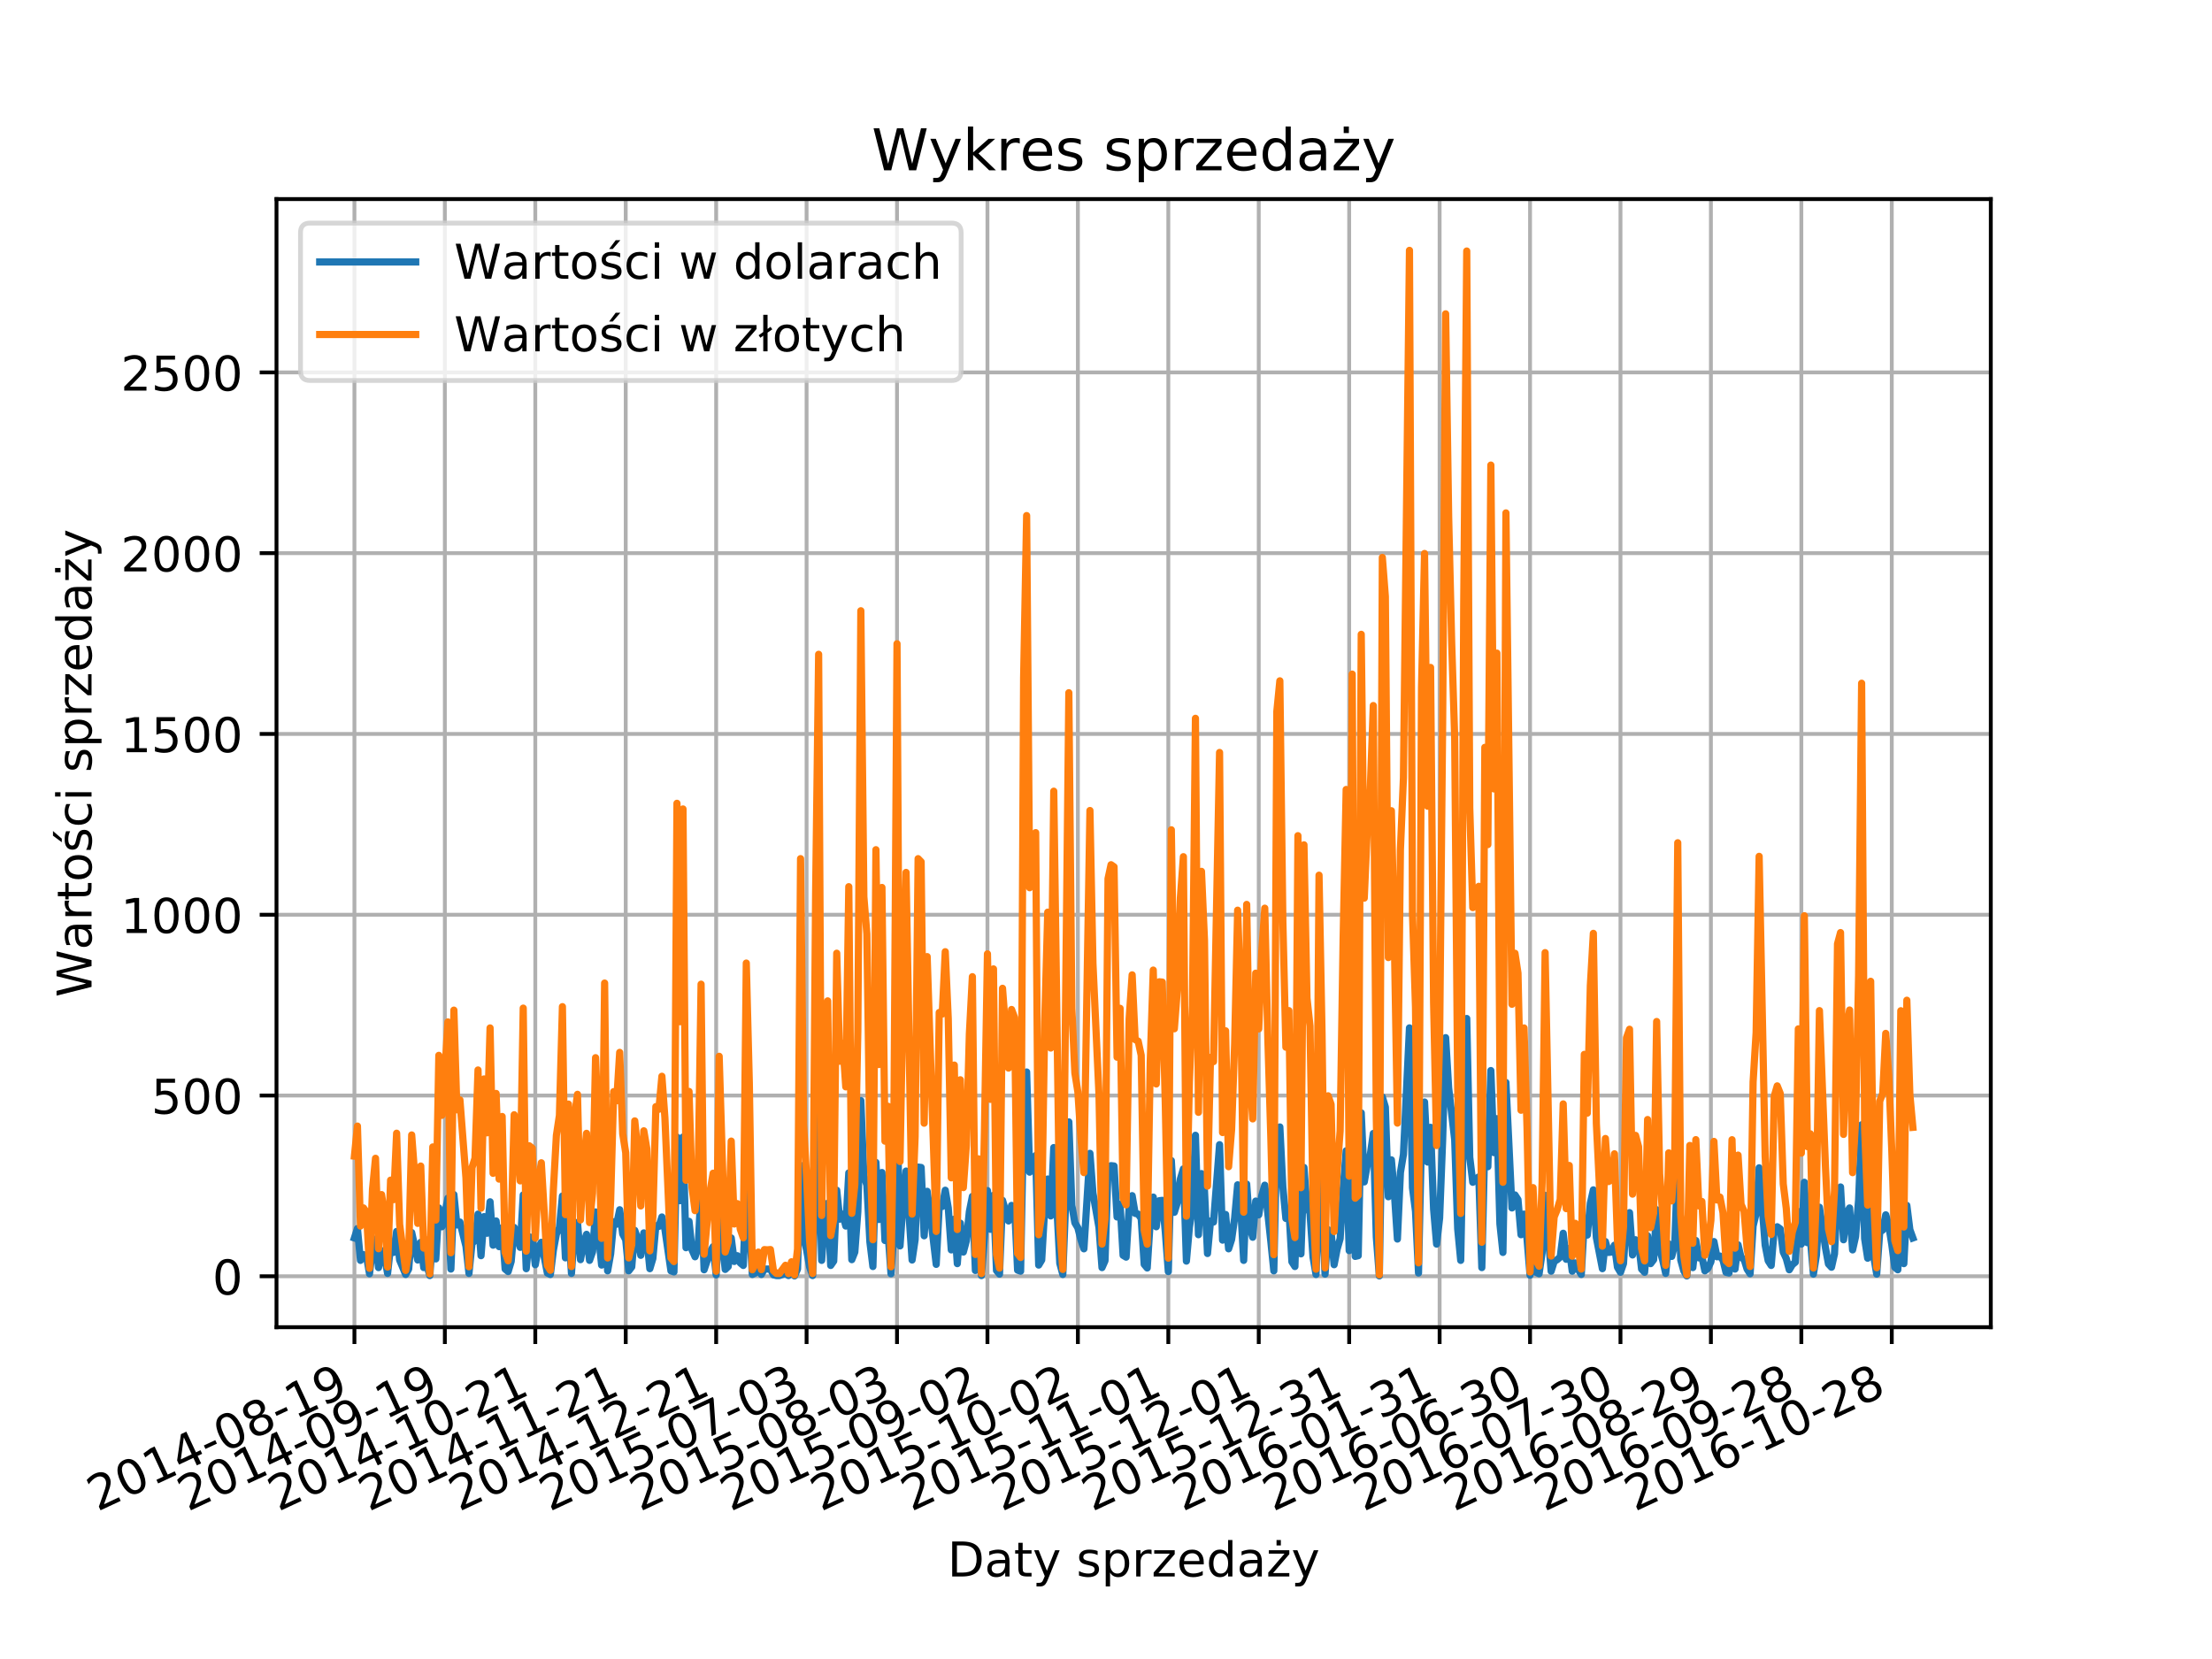 <?xml version="1.0" encoding="utf-8" standalone="no"?>
<!DOCTYPE svg PUBLIC "-//W3C//DTD SVG 1.1//EN"
  "http://www.w3.org/Graphics/SVG/1.1/DTD/svg11.dtd">
<!-- Created with matplotlib (https://matplotlib.org/) -->
<svg height="345.6pt" version="1.1" viewBox="0 0 460.8 345.6" width="460.8pt" xmlns="http://www.w3.org/2000/svg" xmlns:xlink="http://www.w3.org/1999/xlink">
 <defs>
  <style type="text/css">
*{stroke-linecap:butt;stroke-linejoin:round;}
  </style>
 </defs>
 <g id="figure_1">
  <g id="patch_1">
   <path d="M 0 345.6 
L 460.8 345.6 
L 460.8 0 
L 0 0 
z
" style="fill:#ffffff;"/>
  </g>
  <g id="axes_1">
   <g id="patch_2">
    <path d="M 57.6 276.48 
L 414.72 276.48 
L 414.72 41.472 
L 57.6 41.472 
z
" style="fill:#ffffff;"/>
   </g>
   <g id="matplotlib.axis_1">
    <g id="xtick_1">
     <g id="line2d_1">
      <path clip-path="url(#p57e22e2509)" d="M 73.833 276.48 
L 73.833 41.472 
" style="fill:none;stroke:#b0b0b0;stroke-linecap:square;stroke-width:0.8;"/>
     </g>
     <g id="line2d_2">
      <defs>
       <path d="M 0 0 
L 0 3.5 
" id="m306d75cb21" style="stroke:#000000;stroke-width:0.8;"/>
      </defs>
      <g>
       <use style="stroke:#000000;stroke-width:0.8;" x="73.833" xlink:href="#m306d75cb21" y="276.48"/>
      </g>
     </g>
     <g id="text_1">
      <!-- 2014-08-19 -->
      <defs>
       <path d="M 19.188 8.297 
L 53.609 8.297 
L 53.609 0 
L 7.328 0 
L 7.328 8.297 
Q 12.938 14.109 22.625 23.891 
Q 32.328 33.688 34.812 36.531 
Q 39.547 41.844 41.422 45.531 
Q 43.312 49.219 43.312 52.781 
Q 43.312 58.594 39.234 62.25 
Q 35.156 65.922 28.609 65.922 
Q 23.969 65.922 18.812 64.312 
Q 13.672 62.703 7.812 59.422 
L 7.812 69.391 
Q 13.766 71.781 18.938 73 
Q 24.125 74.219 28.422 74.219 
Q 39.75 74.219 46.484 68.547 
Q 53.219 62.891 53.219 53.422 
Q 53.219 48.922 51.531 44.891 
Q 49.859 40.875 45.406 35.406 
Q 44.188 33.984 37.641 27.219 
Q 31.109 20.453 19.188 8.297 
z
" id="DejaVuSans-50"/>
       <path d="M 31.781 66.406 
Q 24.172 66.406 20.328 58.906 
Q 16.5 51.422 16.5 36.375 
Q 16.5 21.391 20.328 13.891 
Q 24.172 6.391 31.781 6.391 
Q 39.453 6.391 43.281 13.891 
Q 47.125 21.391 47.125 36.375 
Q 47.125 51.422 43.281 58.906 
Q 39.453 66.406 31.781 66.406 
z
M 31.781 74.219 
Q 44.047 74.219 50.516 64.516 
Q 56.984 54.828 56.984 36.375 
Q 56.984 17.969 50.516 8.266 
Q 44.047 -1.422 31.781 -1.422 
Q 19.531 -1.422 13.062 8.266 
Q 6.594 17.969 6.594 36.375 
Q 6.594 54.828 13.062 64.516 
Q 19.531 74.219 31.781 74.219 
z
" id="DejaVuSans-48"/>
       <path d="M 12.406 8.297 
L 28.516 8.297 
L 28.516 63.922 
L 10.984 60.406 
L 10.984 69.391 
L 28.422 72.906 
L 38.281 72.906 
L 38.281 8.297 
L 54.391 8.297 
L 54.391 0 
L 12.406 0 
z
" id="DejaVuSans-49"/>
       <path d="M 37.797 64.312 
L 12.891 25.391 
L 37.797 25.391 
z
M 35.203 72.906 
L 47.609 72.906 
L 47.609 25.391 
L 58.016 25.391 
L 58.016 17.188 
L 47.609 17.188 
L 47.609 0 
L 37.797 0 
L 37.797 17.188 
L 4.891 17.188 
L 4.891 26.703 
z
" id="DejaVuSans-52"/>
       <path d="M 4.891 31.391 
L 31.203 31.391 
L 31.203 23.391 
L 4.891 23.391 
z
" id="DejaVuSans-45"/>
       <path d="M 31.781 34.625 
Q 24.75 34.625 20.719 30.859 
Q 16.703 27.094 16.703 20.516 
Q 16.703 13.922 20.719 10.156 
Q 24.75 6.391 31.781 6.391 
Q 38.812 6.391 42.859 10.172 
Q 46.922 13.969 46.922 20.516 
Q 46.922 27.094 42.891 30.859 
Q 38.875 34.625 31.781 34.625 
z
M 21.922 38.812 
Q 15.578 40.375 12.031 44.719 
Q 8.5 49.078 8.5 55.328 
Q 8.5 64.062 14.719 69.141 
Q 20.953 74.219 31.781 74.219 
Q 42.672 74.219 48.875 69.141 
Q 55.078 64.062 55.078 55.328 
Q 55.078 49.078 51.531 44.719 
Q 48 40.375 41.703 38.812 
Q 48.828 37.156 52.797 32.312 
Q 56.781 27.484 56.781 20.516 
Q 56.781 9.906 50.312 4.234 
Q 43.844 -1.422 31.781 -1.422 
Q 19.734 -1.422 13.25 4.234 
Q 6.781 9.906 6.781 20.516 
Q 6.781 27.484 10.781 32.312 
Q 14.797 37.156 21.922 38.812 
z
M 18.312 54.391 
Q 18.312 48.734 21.844 45.562 
Q 25.391 42.391 31.781 42.391 
Q 38.141 42.391 41.719 45.562 
Q 45.312 48.734 45.312 54.391 
Q 45.312 60.062 41.719 63.234 
Q 38.141 66.406 31.781 66.406 
Q 25.391 66.406 21.844 63.234 
Q 18.312 60.062 18.312 54.391 
z
" id="DejaVuSans-56"/>
       <path d="M 10.984 1.516 
L 10.984 10.5 
Q 14.703 8.734 18.5 7.812 
Q 22.312 6.891 25.984 6.891 
Q 35.75 6.891 40.891 13.453 
Q 46.047 20.016 46.781 33.406 
Q 43.953 29.203 39.594 26.953 
Q 35.25 24.703 29.984 24.703 
Q 19.047 24.703 12.672 31.312 
Q 6.297 37.938 6.297 49.422 
Q 6.297 60.641 12.938 67.422 
Q 19.578 74.219 30.609 74.219 
Q 43.266 74.219 49.922 64.516 
Q 56.594 54.828 56.594 36.375 
Q 56.594 19.141 48.406 8.859 
Q 40.234 -1.422 26.422 -1.422 
Q 22.703 -1.422 18.891 -0.688 
Q 15.094 0.047 10.984 1.516 
z
M 30.609 32.422 
Q 37.25 32.422 41.125 36.953 
Q 45.016 41.5 45.016 49.422 
Q 45.016 57.281 41.125 61.844 
Q 37.25 66.406 30.609 66.406 
Q 23.969 66.406 20.094 61.844 
Q 16.219 57.281 16.219 49.422 
Q 16.219 41.5 20.094 36.953 
Q 23.969 32.422 30.609 32.422 
z
" id="DejaVuSans-57"/>
      </defs>
      <g transform="translate(20.283 314.927)rotate(-25)scale(0.1 -0.1)">
       <use xlink:href="#DejaVuSans-50"/>
       <use x="63.623" xlink:href="#DejaVuSans-48"/>
       <use x="127.246" xlink:href="#DejaVuSans-49"/>
       <use x="190.869" xlink:href="#DejaVuSans-52"/>
       <use x="254.492" xlink:href="#DejaVuSans-45"/>
       <use x="290.576" xlink:href="#DejaVuSans-48"/>
       <use x="354.199" xlink:href="#DejaVuSans-56"/>
       <use x="417.822" xlink:href="#DejaVuSans-45"/>
       <use x="453.906" xlink:href="#DejaVuSans-49"/>
       <use x="517.529" xlink:href="#DejaVuSans-57"/>
      </g>
     </g>
    </g>
    <g id="xtick_2">
     <g id="line2d_3">
      <path clip-path="url(#p57e22e2509)" d="M 92.671 276.48 
L 92.671 41.472 
" style="fill:none;stroke:#b0b0b0;stroke-linecap:square;stroke-width:0.8;"/>
     </g>
     <g id="line2d_4">
      <g>
       <use style="stroke:#000000;stroke-width:0.8;" x="92.671" xlink:href="#m306d75cb21" y="276.48"/>
      </g>
     </g>
     <g id="text_2">
      <!-- 2014-09-19 -->
      <g transform="translate(39.122 314.927)rotate(-25)scale(0.1 -0.1)">
       <use xlink:href="#DejaVuSans-50"/>
       <use x="63.623" xlink:href="#DejaVuSans-48"/>
       <use x="127.246" xlink:href="#DejaVuSans-49"/>
       <use x="190.869" xlink:href="#DejaVuSans-52"/>
       <use x="254.492" xlink:href="#DejaVuSans-45"/>
       <use x="290.576" xlink:href="#DejaVuSans-48"/>
       <use x="354.199" xlink:href="#DejaVuSans-57"/>
       <use x="417.822" xlink:href="#DejaVuSans-45"/>
       <use x="453.906" xlink:href="#DejaVuSans-49"/>
       <use x="517.529" xlink:href="#DejaVuSans-57"/>
      </g>
     </g>
    </g>
    <g id="xtick_3">
     <g id="line2d_5">
      <path clip-path="url(#p57e22e2509)" d="M 111.51 276.48 
L 111.51 41.472 
" style="fill:none;stroke:#b0b0b0;stroke-linecap:square;stroke-width:0.8;"/>
     </g>
     <g id="line2d_6">
      <g>
       <use style="stroke:#000000;stroke-width:0.8;" x="111.51" xlink:href="#m306d75cb21" y="276.48"/>
      </g>
     </g>
     <g id="text_3">
      <!-- 2014-10-21 -->
      <g transform="translate(57.961 314.927)rotate(-25)scale(0.1 -0.1)">
       <use xlink:href="#DejaVuSans-50"/>
       <use x="63.623" xlink:href="#DejaVuSans-48"/>
       <use x="127.246" xlink:href="#DejaVuSans-49"/>
       <use x="190.869" xlink:href="#DejaVuSans-52"/>
       <use x="254.492" xlink:href="#DejaVuSans-45"/>
       <use x="290.576" xlink:href="#DejaVuSans-49"/>
       <use x="354.199" xlink:href="#DejaVuSans-48"/>
       <use x="417.822" xlink:href="#DejaVuSans-45"/>
       <use x="453.906" xlink:href="#DejaVuSans-50"/>
       <use x="517.529" xlink:href="#DejaVuSans-49"/>
      </g>
     </g>
    </g>
    <g id="xtick_4">
     <g id="line2d_7">
      <path clip-path="url(#p57e22e2509)" d="M 130.349 276.48 
L 130.349 41.472 
" style="fill:none;stroke:#b0b0b0;stroke-linecap:square;stroke-width:0.8;"/>
     </g>
     <g id="line2d_8">
      <g>
       <use style="stroke:#000000;stroke-width:0.8;" x="130.349" xlink:href="#m306d75cb21" y="276.48"/>
      </g>
     </g>
     <g id="text_4">
      <!-- 2014-11-21 -->
      <g transform="translate(76.799 314.927)rotate(-25)scale(0.1 -0.1)">
       <use xlink:href="#DejaVuSans-50"/>
       <use x="63.623" xlink:href="#DejaVuSans-48"/>
       <use x="127.246" xlink:href="#DejaVuSans-49"/>
       <use x="190.869" xlink:href="#DejaVuSans-52"/>
       <use x="254.492" xlink:href="#DejaVuSans-45"/>
       <use x="290.576" xlink:href="#DejaVuSans-49"/>
       <use x="354.199" xlink:href="#DejaVuSans-49"/>
       <use x="417.822" xlink:href="#DejaVuSans-45"/>
       <use x="453.906" xlink:href="#DejaVuSans-50"/>
       <use x="517.529" xlink:href="#DejaVuSans-49"/>
      </g>
     </g>
    </g>
    <g id="xtick_5">
     <g id="line2d_9">
      <path clip-path="url(#p57e22e2509)" d="M 149.188 276.48 
L 149.188 41.472 
" style="fill:none;stroke:#b0b0b0;stroke-linecap:square;stroke-width:0.8;"/>
     </g>
     <g id="line2d_10">
      <g>
       <use style="stroke:#000000;stroke-width:0.8;" x="149.188" xlink:href="#m306d75cb21" y="276.48"/>
      </g>
     </g>
     <g id="text_5">
      <!-- 2014-12-21 -->
      <g transform="translate(95.638 314.927)rotate(-25)scale(0.1 -0.1)">
       <use xlink:href="#DejaVuSans-50"/>
       <use x="63.623" xlink:href="#DejaVuSans-48"/>
       <use x="127.246" xlink:href="#DejaVuSans-49"/>
       <use x="190.869" xlink:href="#DejaVuSans-52"/>
       <use x="254.492" xlink:href="#DejaVuSans-45"/>
       <use x="290.576" xlink:href="#DejaVuSans-49"/>
       <use x="354.199" xlink:href="#DejaVuSans-50"/>
       <use x="417.822" xlink:href="#DejaVuSans-45"/>
       <use x="453.906" xlink:href="#DejaVuSans-50"/>
       <use x="517.529" xlink:href="#DejaVuSans-49"/>
      </g>
     </g>
    </g>
    <g id="xtick_6">
     <g id="line2d_11">
      <path clip-path="url(#p57e22e2509)" d="M 168.027 276.48 
L 168.027 41.472 
" style="fill:none;stroke:#b0b0b0;stroke-linecap:square;stroke-width:0.8;"/>
     </g>
     <g id="line2d_12">
      <g>
       <use style="stroke:#000000;stroke-width:0.8;" x="168.027" xlink:href="#m306d75cb21" y="276.48"/>
      </g>
     </g>
     <g id="text_6">
      <!-- 2015-07-03 -->
      <defs>
       <path d="M 10.797 72.906 
L 49.516 72.906 
L 49.516 64.594 
L 19.828 64.594 
L 19.828 46.734 
Q 21.969 47.469 24.109 47.828 
Q 26.266 48.188 28.422 48.188 
Q 40.625 48.188 47.75 41.5 
Q 54.891 34.812 54.891 23.391 
Q 54.891 11.625 47.562 5.094 
Q 40.234 -1.422 26.906 -1.422 
Q 22.312 -1.422 17.547 -0.641 
Q 12.797 0.141 7.719 1.703 
L 7.719 11.625 
Q 12.109 9.234 16.797 8.062 
Q 21.484 6.891 26.703 6.891 
Q 35.156 6.891 40.078 11.328 
Q 45.016 15.766 45.016 23.391 
Q 45.016 31 40.078 35.438 
Q 35.156 39.891 26.703 39.891 
Q 22.75 39.891 18.812 39.016 
Q 14.891 38.141 10.797 36.281 
z
" id="DejaVuSans-53"/>
       <path d="M 8.203 72.906 
L 55.078 72.906 
L 55.078 68.703 
L 28.609 0 
L 18.312 0 
L 43.219 64.594 
L 8.203 64.594 
z
" id="DejaVuSans-55"/>
       <path d="M 40.578 39.312 
Q 47.656 37.797 51.625 33 
Q 55.609 28.219 55.609 21.188 
Q 55.609 10.406 48.188 4.484 
Q 40.766 -1.422 27.094 -1.422 
Q 22.516 -1.422 17.656 -0.516 
Q 12.797 0.391 7.625 2.203 
L 7.625 11.719 
Q 11.719 9.328 16.594 8.109 
Q 21.484 6.891 26.812 6.891 
Q 36.078 6.891 40.938 10.547 
Q 45.797 14.203 45.797 21.188 
Q 45.797 27.641 41.281 31.266 
Q 36.766 34.906 28.719 34.906 
L 20.219 34.906 
L 20.219 43.016 
L 29.109 43.016 
Q 36.375 43.016 40.234 45.922 
Q 44.094 48.828 44.094 54.297 
Q 44.094 59.906 40.109 62.906 
Q 36.141 65.922 28.719 65.922 
Q 24.656 65.922 20.016 65.031 
Q 15.375 64.156 9.812 62.312 
L 9.812 71.094 
Q 15.438 72.656 20.344 73.438 
Q 25.25 74.219 29.594 74.219 
Q 40.828 74.219 47.359 69.109 
Q 53.906 64.016 53.906 55.328 
Q 53.906 49.266 50.438 45.094 
Q 46.969 40.922 40.578 39.312 
z
" id="DejaVuSans-51"/>
      </defs>
      <g transform="translate(114.477 314.927)rotate(-25)scale(0.1 -0.1)">
       <use xlink:href="#DejaVuSans-50"/>
       <use x="63.623" xlink:href="#DejaVuSans-48"/>
       <use x="127.246" xlink:href="#DejaVuSans-49"/>
       <use x="190.869" xlink:href="#DejaVuSans-53"/>
       <use x="254.492" xlink:href="#DejaVuSans-45"/>
       <use x="290.576" xlink:href="#DejaVuSans-48"/>
       <use x="354.199" xlink:href="#DejaVuSans-55"/>
       <use x="417.822" xlink:href="#DejaVuSans-45"/>
       <use x="453.906" xlink:href="#DejaVuSans-48"/>
       <use x="517.529" xlink:href="#DejaVuSans-51"/>
      </g>
     </g>
    </g>
    <g id="xtick_7">
     <g id="line2d_13">
      <path clip-path="url(#p57e22e2509)" d="M 186.865 276.48 
L 186.865 41.472 
" style="fill:none;stroke:#b0b0b0;stroke-linecap:square;stroke-width:0.8;"/>
     </g>
     <g id="line2d_14">
      <g>
       <use style="stroke:#000000;stroke-width:0.8;" x="186.865" xlink:href="#m306d75cb21" y="276.48"/>
      </g>
     </g>
     <g id="text_7">
      <!-- 2015-08-03 -->
      <g transform="translate(133.316 314.927)rotate(-25)scale(0.1 -0.1)">
       <use xlink:href="#DejaVuSans-50"/>
       <use x="63.623" xlink:href="#DejaVuSans-48"/>
       <use x="127.246" xlink:href="#DejaVuSans-49"/>
       <use x="190.869" xlink:href="#DejaVuSans-53"/>
       <use x="254.492" xlink:href="#DejaVuSans-45"/>
       <use x="290.576" xlink:href="#DejaVuSans-48"/>
       <use x="354.199" xlink:href="#DejaVuSans-56"/>
       <use x="417.822" xlink:href="#DejaVuSans-45"/>
       <use x="453.906" xlink:href="#DejaVuSans-48"/>
       <use x="517.529" xlink:href="#DejaVuSans-51"/>
      </g>
     </g>
    </g>
    <g id="xtick_8">
     <g id="line2d_15">
      <path clip-path="url(#p57e22e2509)" d="M 205.704 276.48 
L 205.704 41.472 
" style="fill:none;stroke:#b0b0b0;stroke-linecap:square;stroke-width:0.8;"/>
     </g>
     <g id="line2d_16">
      <g>
       <use style="stroke:#000000;stroke-width:0.8;" x="205.704" xlink:href="#m306d75cb21" y="276.48"/>
      </g>
     </g>
     <g id="text_8">
      <!-- 2015-09-02 -->
      <g transform="translate(152.154 314.927)rotate(-25)scale(0.1 -0.1)">
       <use xlink:href="#DejaVuSans-50"/>
       <use x="63.623" xlink:href="#DejaVuSans-48"/>
       <use x="127.246" xlink:href="#DejaVuSans-49"/>
       <use x="190.869" xlink:href="#DejaVuSans-53"/>
       <use x="254.492" xlink:href="#DejaVuSans-45"/>
       <use x="290.576" xlink:href="#DejaVuSans-48"/>
       <use x="354.199" xlink:href="#DejaVuSans-57"/>
       <use x="417.822" xlink:href="#DejaVuSans-45"/>
       <use x="453.906" xlink:href="#DejaVuSans-48"/>
       <use x="517.529" xlink:href="#DejaVuSans-50"/>
      </g>
     </g>
    </g>
    <g id="xtick_9">
     <g id="line2d_17">
      <path clip-path="url(#p57e22e2509)" d="M 224.543 276.48 
L 224.543 41.472 
" style="fill:none;stroke:#b0b0b0;stroke-linecap:square;stroke-width:0.8;"/>
     </g>
     <g id="line2d_18">
      <g>
       <use style="stroke:#000000;stroke-width:0.8;" x="224.543" xlink:href="#m306d75cb21" y="276.48"/>
      </g>
     </g>
     <g id="text_9">
      <!-- 2015-10-02 -->
      <g transform="translate(170.993 314.927)rotate(-25)scale(0.1 -0.1)">
       <use xlink:href="#DejaVuSans-50"/>
       <use x="63.623" xlink:href="#DejaVuSans-48"/>
       <use x="127.246" xlink:href="#DejaVuSans-49"/>
       <use x="190.869" xlink:href="#DejaVuSans-53"/>
       <use x="254.492" xlink:href="#DejaVuSans-45"/>
       <use x="290.576" xlink:href="#DejaVuSans-49"/>
       <use x="354.199" xlink:href="#DejaVuSans-48"/>
       <use x="417.822" xlink:href="#DejaVuSans-45"/>
       <use x="453.906" xlink:href="#DejaVuSans-48"/>
       <use x="517.529" xlink:href="#DejaVuSans-50"/>
      </g>
     </g>
    </g>
    <g id="xtick_10">
     <g id="line2d_19">
      <path clip-path="url(#p57e22e2509)" d="M 243.382 276.48 
L 243.382 41.472 
" style="fill:none;stroke:#b0b0b0;stroke-linecap:square;stroke-width:0.8;"/>
     </g>
     <g id="line2d_20">
      <g>
       <use style="stroke:#000000;stroke-width:0.8;" x="243.382" xlink:href="#m306d75cb21" y="276.48"/>
      </g>
     </g>
     <g id="text_10">
      <!-- 2015-11-01 -->
      <g transform="translate(189.832 314.927)rotate(-25)scale(0.1 -0.1)">
       <use xlink:href="#DejaVuSans-50"/>
       <use x="63.623" xlink:href="#DejaVuSans-48"/>
       <use x="127.246" xlink:href="#DejaVuSans-49"/>
       <use x="190.869" xlink:href="#DejaVuSans-53"/>
       <use x="254.492" xlink:href="#DejaVuSans-45"/>
       <use x="290.576" xlink:href="#DejaVuSans-49"/>
       <use x="354.199" xlink:href="#DejaVuSans-49"/>
       <use x="417.822" xlink:href="#DejaVuSans-45"/>
       <use x="453.906" xlink:href="#DejaVuSans-48"/>
       <use x="517.529" xlink:href="#DejaVuSans-49"/>
      </g>
     </g>
    </g>
    <g id="xtick_11">
     <g id="line2d_21">
      <path clip-path="url(#p57e22e2509)" d="M 262.22 276.48 
L 262.22 41.472 
" style="fill:none;stroke:#b0b0b0;stroke-linecap:square;stroke-width:0.8;"/>
     </g>
     <g id="line2d_22">
      <g>
       <use style="stroke:#000000;stroke-width:0.8;" x="262.22" xlink:href="#m306d75cb21" y="276.48"/>
      </g>
     </g>
     <g id="text_11">
      <!-- 2015-12-01 -->
      <g transform="translate(208.671 314.927)rotate(-25)scale(0.1 -0.1)">
       <use xlink:href="#DejaVuSans-50"/>
       <use x="63.623" xlink:href="#DejaVuSans-48"/>
       <use x="127.246" xlink:href="#DejaVuSans-49"/>
       <use x="190.869" xlink:href="#DejaVuSans-53"/>
       <use x="254.492" xlink:href="#DejaVuSans-45"/>
       <use x="290.576" xlink:href="#DejaVuSans-49"/>
       <use x="354.199" xlink:href="#DejaVuSans-50"/>
       <use x="417.822" xlink:href="#DejaVuSans-45"/>
       <use x="453.906" xlink:href="#DejaVuSans-48"/>
       <use x="517.529" xlink:href="#DejaVuSans-49"/>
      </g>
     </g>
    </g>
    <g id="xtick_12">
     <g id="line2d_23">
      <path clip-path="url(#p57e22e2509)" d="M 281.059 276.48 
L 281.059 41.472 
" style="fill:none;stroke:#b0b0b0;stroke-linecap:square;stroke-width:0.8;"/>
     </g>
     <g id="line2d_24">
      <g>
       <use style="stroke:#000000;stroke-width:0.8;" x="281.059" xlink:href="#m306d75cb21" y="276.48"/>
      </g>
     </g>
     <g id="text_12">
      <!-- 2015-12-31 -->
      <g transform="translate(227.509 314.927)rotate(-25)scale(0.1 -0.1)">
       <use xlink:href="#DejaVuSans-50"/>
       <use x="63.623" xlink:href="#DejaVuSans-48"/>
       <use x="127.246" xlink:href="#DejaVuSans-49"/>
       <use x="190.869" xlink:href="#DejaVuSans-53"/>
       <use x="254.492" xlink:href="#DejaVuSans-45"/>
       <use x="290.576" xlink:href="#DejaVuSans-49"/>
       <use x="354.199" xlink:href="#DejaVuSans-50"/>
       <use x="417.822" xlink:href="#DejaVuSans-45"/>
       <use x="453.906" xlink:href="#DejaVuSans-51"/>
       <use x="517.529" xlink:href="#DejaVuSans-49"/>
      </g>
     </g>
    </g>
    <g id="xtick_13">
     <g id="line2d_25">
      <path clip-path="url(#p57e22e2509)" d="M 299.898 276.48 
L 299.898 41.472 
" style="fill:none;stroke:#b0b0b0;stroke-linecap:square;stroke-width:0.8;"/>
     </g>
     <g id="line2d_26">
      <g>
       <use style="stroke:#000000;stroke-width:0.8;" x="299.898" xlink:href="#m306d75cb21" y="276.48"/>
      </g>
     </g>
     <g id="text_13">
      <!-- 2016-01-31 -->
      <defs>
       <path d="M 33.016 40.375 
Q 26.375 40.375 22.484 35.828 
Q 18.609 31.297 18.609 23.391 
Q 18.609 15.531 22.484 10.953 
Q 26.375 6.391 33.016 6.391 
Q 39.656 6.391 43.531 10.953 
Q 47.406 15.531 47.406 23.391 
Q 47.406 31.297 43.531 35.828 
Q 39.656 40.375 33.016 40.375 
z
M 52.594 71.297 
L 52.594 62.312 
Q 48.875 64.062 45.094 64.984 
Q 41.312 65.922 37.594 65.922 
Q 27.828 65.922 22.672 59.328 
Q 17.531 52.734 16.797 39.406 
Q 19.672 43.656 24.016 45.922 
Q 28.375 48.188 33.594 48.188 
Q 44.578 48.188 50.953 41.516 
Q 57.328 34.859 57.328 23.391 
Q 57.328 12.156 50.688 5.359 
Q 44.047 -1.422 33.016 -1.422 
Q 20.359 -1.422 13.672 8.266 
Q 6.984 17.969 6.984 36.375 
Q 6.984 53.656 15.188 63.938 
Q 23.391 74.219 37.203 74.219 
Q 40.922 74.219 44.703 73.484 
Q 48.484 72.75 52.594 71.297 
z
" id="DejaVuSans-54"/>
      </defs>
      <g transform="translate(246.348 314.927)rotate(-25)scale(0.1 -0.1)">
       <use xlink:href="#DejaVuSans-50"/>
       <use x="63.623" xlink:href="#DejaVuSans-48"/>
       <use x="127.246" xlink:href="#DejaVuSans-49"/>
       <use x="190.869" xlink:href="#DejaVuSans-54"/>
       <use x="254.492" xlink:href="#DejaVuSans-45"/>
       <use x="290.576" xlink:href="#DejaVuSans-48"/>
       <use x="354.199" xlink:href="#DejaVuSans-49"/>
       <use x="417.822" xlink:href="#DejaVuSans-45"/>
       <use x="453.906" xlink:href="#DejaVuSans-51"/>
       <use x="517.529" xlink:href="#DejaVuSans-49"/>
      </g>
     </g>
    </g>
    <g id="xtick_14">
     <g id="line2d_27">
      <path clip-path="url(#p57e22e2509)" d="M 318.737 276.48 
L 318.737 41.472 
" style="fill:none;stroke:#b0b0b0;stroke-linecap:square;stroke-width:0.8;"/>
     </g>
     <g id="line2d_28">
      <g>
       <use style="stroke:#000000;stroke-width:0.8;" x="318.737" xlink:href="#m306d75cb21" y="276.48"/>
      </g>
     </g>
     <g id="text_14">
      <!-- 2016-06-30 -->
      <g transform="translate(265.187 314.927)rotate(-25)scale(0.1 -0.1)">
       <use xlink:href="#DejaVuSans-50"/>
       <use x="63.623" xlink:href="#DejaVuSans-48"/>
       <use x="127.246" xlink:href="#DejaVuSans-49"/>
       <use x="190.869" xlink:href="#DejaVuSans-54"/>
       <use x="254.492" xlink:href="#DejaVuSans-45"/>
       <use x="290.576" xlink:href="#DejaVuSans-48"/>
       <use x="354.199" xlink:href="#DejaVuSans-54"/>
       <use x="417.822" xlink:href="#DejaVuSans-45"/>
       <use x="453.906" xlink:href="#DejaVuSans-51"/>
       <use x="517.529" xlink:href="#DejaVuSans-48"/>
      </g>
     </g>
    </g>
    <g id="xtick_15">
     <g id="line2d_29">
      <path clip-path="url(#p57e22e2509)" d="M 337.575 276.48 
L 337.575 41.472 
" style="fill:none;stroke:#b0b0b0;stroke-linecap:square;stroke-width:0.8;"/>
     </g>
     <g id="line2d_30">
      <g>
       <use style="stroke:#000000;stroke-width:0.8;" x="337.575" xlink:href="#m306d75cb21" y="276.48"/>
      </g>
     </g>
     <g id="text_15">
      <!-- 2016-07-30 -->
      <g transform="translate(284.026 314.927)rotate(-25)scale(0.1 -0.1)">
       <use xlink:href="#DejaVuSans-50"/>
       <use x="63.623" xlink:href="#DejaVuSans-48"/>
       <use x="127.246" xlink:href="#DejaVuSans-49"/>
       <use x="190.869" xlink:href="#DejaVuSans-54"/>
       <use x="254.492" xlink:href="#DejaVuSans-45"/>
       <use x="290.576" xlink:href="#DejaVuSans-48"/>
       <use x="354.199" xlink:href="#DejaVuSans-55"/>
       <use x="417.822" xlink:href="#DejaVuSans-45"/>
       <use x="453.906" xlink:href="#DejaVuSans-51"/>
       <use x="517.529" xlink:href="#DejaVuSans-48"/>
      </g>
     </g>
    </g>
    <g id="xtick_16">
     <g id="line2d_31">
      <path clip-path="url(#p57e22e2509)" d="M 356.414 276.48 
L 356.414 41.472 
" style="fill:none;stroke:#b0b0b0;stroke-linecap:square;stroke-width:0.8;"/>
     </g>
     <g id="line2d_32">
      <g>
       <use style="stroke:#000000;stroke-width:0.8;" x="356.414" xlink:href="#m306d75cb21" y="276.48"/>
      </g>
     </g>
     <g id="text_16">
      <!-- 2016-08-29 -->
      <g transform="translate(302.864 314.927)rotate(-25)scale(0.1 -0.1)">
       <use xlink:href="#DejaVuSans-50"/>
       <use x="63.623" xlink:href="#DejaVuSans-48"/>
       <use x="127.246" xlink:href="#DejaVuSans-49"/>
       <use x="190.869" xlink:href="#DejaVuSans-54"/>
       <use x="254.492" xlink:href="#DejaVuSans-45"/>
       <use x="290.576" xlink:href="#DejaVuSans-48"/>
       <use x="354.199" xlink:href="#DejaVuSans-56"/>
       <use x="417.822" xlink:href="#DejaVuSans-45"/>
       <use x="453.906" xlink:href="#DejaVuSans-50"/>
       <use x="517.529" xlink:href="#DejaVuSans-57"/>
      </g>
     </g>
    </g>
    <g id="xtick_17">
     <g id="line2d_33">
      <path clip-path="url(#p57e22e2509)" d="M 375.253 276.48 
L 375.253 41.472 
" style="fill:none;stroke:#b0b0b0;stroke-linecap:square;stroke-width:0.8;"/>
     </g>
     <g id="line2d_34">
      <g>
       <use style="stroke:#000000;stroke-width:0.8;" x="375.253" xlink:href="#m306d75cb21" y="276.48"/>
      </g>
     </g>
     <g id="text_17">
      <!-- 2016-09-28 -->
      <g transform="translate(321.703 314.927)rotate(-25)scale(0.1 -0.1)">
       <use xlink:href="#DejaVuSans-50"/>
       <use x="63.623" xlink:href="#DejaVuSans-48"/>
       <use x="127.246" xlink:href="#DejaVuSans-49"/>
       <use x="190.869" xlink:href="#DejaVuSans-54"/>
       <use x="254.492" xlink:href="#DejaVuSans-45"/>
       <use x="290.576" xlink:href="#DejaVuSans-48"/>
       <use x="354.199" xlink:href="#DejaVuSans-57"/>
       <use x="417.822" xlink:href="#DejaVuSans-45"/>
       <use x="453.906" xlink:href="#DejaVuSans-50"/>
       <use x="517.529" xlink:href="#DejaVuSans-56"/>
      </g>
     </g>
    </g>
    <g id="xtick_18">
     <g id="line2d_35">
      <path clip-path="url(#p57e22e2509)" d="M 394.092 276.48 
L 394.092 41.472 
" style="fill:none;stroke:#b0b0b0;stroke-linecap:square;stroke-width:0.8;"/>
     </g>
     <g id="line2d_36">
      <g>
       <use style="stroke:#000000;stroke-width:0.8;" x="394.092" xlink:href="#m306d75cb21" y="276.48"/>
      </g>
     </g>
     <g id="text_18">
      <!-- 2016-10-28 -->
      <g transform="translate(340.542 314.927)rotate(-25)scale(0.1 -0.1)">
       <use xlink:href="#DejaVuSans-50"/>
       <use x="63.623" xlink:href="#DejaVuSans-48"/>
       <use x="127.246" xlink:href="#DejaVuSans-49"/>
       <use x="190.869" xlink:href="#DejaVuSans-54"/>
       <use x="254.492" xlink:href="#DejaVuSans-45"/>
       <use x="290.576" xlink:href="#DejaVuSans-49"/>
       <use x="354.199" xlink:href="#DejaVuSans-48"/>
       <use x="417.822" xlink:href="#DejaVuSans-45"/>
       <use x="453.906" xlink:href="#DejaVuSans-50"/>
       <use x="517.529" xlink:href="#DejaVuSans-56"/>
      </g>
     </g>
    </g>
    <g id="text_19">
     <!-- Daty sprzedaży -->
     <defs>
      <path d="M 19.672 64.797 
L 19.672 8.109 
L 31.594 8.109 
Q 46.688 8.109 53.688 14.938 
Q 60.688 21.781 60.688 36.531 
Q 60.688 51.172 53.688 57.984 
Q 46.688 64.797 31.594 64.797 
z
M 9.812 72.906 
L 30.078 72.906 
Q 51.266 72.906 61.172 64.094 
Q 71.094 55.281 71.094 36.531 
Q 71.094 17.672 61.125 8.828 
Q 51.172 0 30.078 0 
L 9.812 0 
z
" id="DejaVuSans-68"/>
      <path d="M 34.281 27.484 
Q 23.391 27.484 19.188 25 
Q 14.984 22.516 14.984 16.5 
Q 14.984 11.719 18.141 8.906 
Q 21.297 6.109 26.703 6.109 
Q 34.188 6.109 38.703 11.406 
Q 43.219 16.703 43.219 25.484 
L 43.219 27.484 
z
M 52.203 31.203 
L 52.203 0 
L 43.219 0 
L 43.219 8.297 
Q 40.141 3.328 35.547 0.953 
Q 30.953 -1.422 24.312 -1.422 
Q 15.922 -1.422 10.953 3.297 
Q 6 8.016 6 15.922 
Q 6 25.141 12.172 29.828 
Q 18.359 34.516 30.609 34.516 
L 43.219 34.516 
L 43.219 35.406 
Q 43.219 41.609 39.141 45 
Q 35.062 48.391 27.688 48.391 
Q 23 48.391 18.547 47.266 
Q 14.109 46.141 10.016 43.891 
L 10.016 52.203 
Q 14.938 54.109 19.578 55.047 
Q 24.219 56 28.609 56 
Q 40.484 56 46.344 49.844 
Q 52.203 43.703 52.203 31.203 
z
" id="DejaVuSans-97"/>
      <path d="M 18.312 70.219 
L 18.312 54.688 
L 36.812 54.688 
L 36.812 47.703 
L 18.312 47.703 
L 18.312 18.016 
Q 18.312 11.328 20.141 9.422 
Q 21.969 7.516 27.594 7.516 
L 36.812 7.516 
L 36.812 0 
L 27.594 0 
Q 17.188 0 13.234 3.875 
Q 9.281 7.766 9.281 18.016 
L 9.281 47.703 
L 2.688 47.703 
L 2.688 54.688 
L 9.281 54.688 
L 9.281 70.219 
z
" id="DejaVuSans-116"/>
      <path d="M 32.172 -5.078 
Q 28.375 -14.844 24.75 -17.812 
Q 21.141 -20.797 15.094 -20.797 
L 7.906 -20.797 
L 7.906 -13.281 
L 13.188 -13.281 
Q 16.891 -13.281 18.938 -11.516 
Q 21 -9.766 23.484 -3.219 
L 25.094 0.875 
L 2.984 54.688 
L 12.5 54.688 
L 29.594 11.922 
L 46.688 54.688 
L 56.203 54.688 
z
" id="DejaVuSans-121"/>
      <path id="DejaVuSans-32"/>
      <path d="M 44.281 53.078 
L 44.281 44.578 
Q 40.484 46.531 36.375 47.5 
Q 32.281 48.484 27.875 48.484 
Q 21.188 48.484 17.844 46.438 
Q 14.5 44.391 14.5 40.281 
Q 14.5 37.156 16.891 35.375 
Q 19.281 33.594 26.516 31.984 
L 29.594 31.297 
Q 39.156 29.25 43.188 25.516 
Q 47.219 21.781 47.219 15.094 
Q 47.219 7.469 41.188 3.016 
Q 35.156 -1.422 24.609 -1.422 
Q 20.219 -1.422 15.453 -0.562 
Q 10.688 0.297 5.422 2 
L 5.422 11.281 
Q 10.406 8.688 15.234 7.391 
Q 20.062 6.109 24.812 6.109 
Q 31.156 6.109 34.562 8.281 
Q 37.984 10.453 37.984 14.406 
Q 37.984 18.062 35.516 20.016 
Q 33.062 21.969 24.703 23.781 
L 21.578 24.516 
Q 13.234 26.266 9.516 29.906 
Q 5.812 33.547 5.812 39.891 
Q 5.812 47.609 11.281 51.797 
Q 16.75 56 26.812 56 
Q 31.781 56 36.172 55.266 
Q 40.578 54.547 44.281 53.078 
z
" id="DejaVuSans-115"/>
      <path d="M 18.109 8.203 
L 18.109 -20.797 
L 9.078 -20.797 
L 9.078 54.688 
L 18.109 54.688 
L 18.109 46.391 
Q 20.953 51.266 25.266 53.625 
Q 29.594 56 35.594 56 
Q 45.562 56 51.781 48.094 
Q 58.016 40.188 58.016 27.297 
Q 58.016 14.406 51.781 6.484 
Q 45.562 -1.422 35.594 -1.422 
Q 29.594 -1.422 25.266 0.953 
Q 20.953 3.328 18.109 8.203 
z
M 48.688 27.297 
Q 48.688 37.203 44.609 42.844 
Q 40.531 48.484 33.406 48.484 
Q 26.266 48.484 22.188 42.844 
Q 18.109 37.203 18.109 27.297 
Q 18.109 17.391 22.188 11.75 
Q 26.266 6.109 33.406 6.109 
Q 40.531 6.109 44.609 11.75 
Q 48.688 17.391 48.688 27.297 
z
" id="DejaVuSans-112"/>
      <path d="M 41.109 46.297 
Q 39.594 47.172 37.812 47.578 
Q 36.031 48 33.891 48 
Q 26.266 48 22.188 43.047 
Q 18.109 38.094 18.109 28.812 
L 18.109 0 
L 9.078 0 
L 9.078 54.688 
L 18.109 54.688 
L 18.109 46.188 
Q 20.953 51.172 25.484 53.578 
Q 30.031 56 36.531 56 
Q 37.453 56 38.578 55.875 
Q 39.703 55.766 41.062 55.516 
z
" id="DejaVuSans-114"/>
      <path d="M 5.516 54.688 
L 48.188 54.688 
L 48.188 46.484 
L 14.406 7.172 
L 48.188 7.172 
L 48.188 0 
L 4.297 0 
L 4.297 8.203 
L 38.094 47.516 
L 5.516 47.516 
z
" id="DejaVuSans-122"/>
      <path d="M 56.203 29.594 
L 56.203 25.203 
L 14.891 25.203 
Q 15.484 15.922 20.484 11.062 
Q 25.484 6.203 34.422 6.203 
Q 39.594 6.203 44.453 7.469 
Q 49.312 8.734 54.109 11.281 
L 54.109 2.781 
Q 49.266 0.734 44.188 -0.344 
Q 39.109 -1.422 33.891 -1.422 
Q 20.797 -1.422 13.156 6.188 
Q 5.516 13.812 5.516 26.812 
Q 5.516 40.234 12.766 48.109 
Q 20.016 56 32.328 56 
Q 43.359 56 49.781 48.891 
Q 56.203 41.797 56.203 29.594 
z
M 47.219 32.234 
Q 47.125 39.594 43.094 43.984 
Q 39.062 48.391 32.422 48.391 
Q 24.906 48.391 20.391 44.141 
Q 15.875 39.891 15.188 32.172 
z
" id="DejaVuSans-101"/>
      <path d="M 45.406 46.391 
L 45.406 75.984 
L 54.391 75.984 
L 54.391 0 
L 45.406 0 
L 45.406 8.203 
Q 42.578 3.328 38.25 0.953 
Q 33.938 -1.422 27.875 -1.422 
Q 17.969 -1.422 11.734 6.484 
Q 5.516 14.406 5.516 27.297 
Q 5.516 40.188 11.734 48.094 
Q 17.969 56 27.875 56 
Q 33.938 56 38.25 53.625 
Q 42.578 51.266 45.406 46.391 
z
M 14.797 27.297 
Q 14.797 17.391 18.875 11.75 
Q 22.953 6.109 30.078 6.109 
Q 37.203 6.109 41.297 11.75 
Q 45.406 17.391 45.406 27.297 
Q 45.406 37.203 41.297 42.844 
Q 37.203 48.484 30.078 48.484 
Q 22.953 48.484 18.875 42.844 
Q 14.797 37.203 14.797 27.297 
z
" id="DejaVuSans-100"/>
      <path d="M 21.531 75.984 
L 30.516 75.984 
L 30.516 64.594 
L 21.531 64.594 
z
M 26.125 56 
z
M 5.516 54.688 
L 48.188 54.688 
L 48.188 46.484 
L 14.406 7.172 
L 48.188 7.172 
L 48.188 0 
L 4.297 0 
L 4.297 8.203 
L 38.094 47.516 
L 5.516 47.516 
z
" id="DejaVuSans-380"/>
     </defs>
     <g transform="translate(197.38 328.411)scale(0.1 -0.1)">
      <use xlink:href="#DejaVuSans-68"/>
      <use x="77.002" xlink:href="#DejaVuSans-97"/>
      <use x="138.281" xlink:href="#DejaVuSans-116"/>
      <use x="177.49" xlink:href="#DejaVuSans-121"/>
      <use x="236.67" xlink:href="#DejaVuSans-32"/>
      <use x="268.457" xlink:href="#DejaVuSans-115"/>
      <use x="320.557" xlink:href="#DejaVuSans-112"/>
      <use x="384.033" xlink:href="#DejaVuSans-114"/>
      <use x="425.146" xlink:href="#DejaVuSans-122"/>
      <use x="477.637" xlink:href="#DejaVuSans-101"/>
      <use x="539.16" xlink:href="#DejaVuSans-100"/>
      <use x="602.637" xlink:href="#DejaVuSans-97"/>
      <use x="663.916" xlink:href="#DejaVuSans-380"/>
      <use x="716.406" xlink:href="#DejaVuSans-121"/>
     </g>
    </g>
   </g>
   <g id="matplotlib.axis_2">
    <g id="ytick_1">
     <g id="line2d_37">
      <path clip-path="url(#p57e22e2509)" d="M 57.6 265.873 
L 414.72 265.873 
" style="fill:none;stroke:#b0b0b0;stroke-linecap:square;stroke-width:0.8;"/>
     </g>
     <g id="line2d_38">
      <defs>
       <path d="M 0 0 
L -3.5 0 
" id="mde2f85f0e0" style="stroke:#000000;stroke-width:0.8;"/>
      </defs>
      <g>
       <use style="stroke:#000000;stroke-width:0.8;" x="57.6" xlink:href="#mde2f85f0e0" y="265.873"/>
      </g>
     </g>
     <g id="text_20">
      <!-- 0 -->
      <g transform="translate(44.237 269.672)scale(0.1 -0.1)">
       <use xlink:href="#DejaVuSans-48"/>
      </g>
     </g>
    </g>
    <g id="ytick_2">
     <g id="line2d_39">
      <path clip-path="url(#p57e22e2509)" d="M 57.6 228.214 
L 414.72 228.214 
" style="fill:none;stroke:#b0b0b0;stroke-linecap:square;stroke-width:0.8;"/>
     </g>
     <g id="line2d_40">
      <g>
       <use style="stroke:#000000;stroke-width:0.8;" x="57.6" xlink:href="#mde2f85f0e0" y="228.214"/>
      </g>
     </g>
     <g id="text_21">
      <!-- 500 -->
      <g transform="translate(31.512 232.013)scale(0.1 -0.1)">
       <use xlink:href="#DejaVuSans-53"/>
       <use x="63.623" xlink:href="#DejaVuSans-48"/>
       <use x="127.246" xlink:href="#DejaVuSans-48"/>
      </g>
     </g>
    </g>
    <g id="ytick_3">
     <g id="line2d_41">
      <path clip-path="url(#p57e22e2509)" d="M 57.6 190.554 
L 414.72 190.554 
" style="fill:none;stroke:#b0b0b0;stroke-linecap:square;stroke-width:0.8;"/>
     </g>
     <g id="line2d_42">
      <g>
       <use style="stroke:#000000;stroke-width:0.8;" x="57.6" xlink:href="#mde2f85f0e0" y="190.554"/>
      </g>
     </g>
     <g id="text_22">
      <!-- 1000 -->
      <g transform="translate(25.15 194.353)scale(0.1 -0.1)">
       <use xlink:href="#DejaVuSans-49"/>
       <use x="63.623" xlink:href="#DejaVuSans-48"/>
       <use x="127.246" xlink:href="#DejaVuSans-48"/>
       <use x="190.869" xlink:href="#DejaVuSans-48"/>
      </g>
     </g>
    </g>
    <g id="ytick_4">
     <g id="line2d_43">
      <path clip-path="url(#p57e22e2509)" d="M 57.6 152.895 
L 414.72 152.895 
" style="fill:none;stroke:#b0b0b0;stroke-linecap:square;stroke-width:0.8;"/>
     </g>
     <g id="line2d_44">
      <g>
       <use style="stroke:#000000;stroke-width:0.8;" x="57.6" xlink:href="#mde2f85f0e0" y="152.895"/>
      </g>
     </g>
     <g id="text_23">
      <!-- 1500 -->
      <g transform="translate(25.15 156.694)scale(0.1 -0.1)">
       <use xlink:href="#DejaVuSans-49"/>
       <use x="63.623" xlink:href="#DejaVuSans-53"/>
       <use x="127.246" xlink:href="#DejaVuSans-48"/>
       <use x="190.869" xlink:href="#DejaVuSans-48"/>
      </g>
     </g>
    </g>
    <g id="ytick_5">
     <g id="line2d_45">
      <path clip-path="url(#p57e22e2509)" d="M 57.6 115.235 
L 414.72 115.235 
" style="fill:none;stroke:#b0b0b0;stroke-linecap:square;stroke-width:0.8;"/>
     </g>
     <g id="line2d_46">
      <g>
       <use style="stroke:#000000;stroke-width:0.8;" x="57.6" xlink:href="#mde2f85f0e0" y="115.235"/>
      </g>
     </g>
     <g id="text_24">
      <!-- 2000 -->
      <g transform="translate(25.15 119.034)scale(0.1 -0.1)">
       <use xlink:href="#DejaVuSans-50"/>
       <use x="63.623" xlink:href="#DejaVuSans-48"/>
       <use x="127.246" xlink:href="#DejaVuSans-48"/>
       <use x="190.869" xlink:href="#DejaVuSans-48"/>
      </g>
     </g>
    </g>
    <g id="ytick_6">
     <g id="line2d_47">
      <path clip-path="url(#p57e22e2509)" d="M 57.6 77.576 
L 414.72 77.576 
" style="fill:none;stroke:#b0b0b0;stroke-linecap:square;stroke-width:0.8;"/>
     </g>
     <g id="line2d_48">
      <g>
       <use style="stroke:#000000;stroke-width:0.8;" x="57.6" xlink:href="#mde2f85f0e0" y="77.576"/>
      </g>
     </g>
     <g id="text_25">
      <!-- 2500 -->
      <g transform="translate(25.15 81.375)scale(0.1 -0.1)">
       <use xlink:href="#DejaVuSans-50"/>
       <use x="63.623" xlink:href="#DejaVuSans-53"/>
       <use x="127.246" xlink:href="#DejaVuSans-48"/>
       <use x="190.869" xlink:href="#DejaVuSans-48"/>
      </g>
     </g>
    </g>
    <g id="text_26">
     <!-- Wartości sprzedaży -->
     <defs>
      <path d="M 3.328 72.906 
L 13.281 72.906 
L 28.609 11.281 
L 43.891 72.906 
L 54.984 72.906 
L 70.312 11.281 
L 85.594 72.906 
L 95.609 72.906 
L 77.297 0 
L 64.891 0 
L 49.516 63.281 
L 33.984 0 
L 21.578 0 
z
" id="DejaVuSans-87"/>
      <path d="M 30.609 48.391 
Q 23.391 48.391 19.188 42.75 
Q 14.984 37.109 14.984 27.297 
Q 14.984 17.484 19.156 11.844 
Q 23.344 6.203 30.609 6.203 
Q 37.797 6.203 41.984 11.859 
Q 46.188 17.531 46.188 27.297 
Q 46.188 37.016 41.984 42.703 
Q 37.797 48.391 30.609 48.391 
z
M 30.609 56 
Q 42.328 56 49.016 48.375 
Q 55.719 40.766 55.719 27.297 
Q 55.719 13.875 49.016 6.219 
Q 42.328 -1.422 30.609 -1.422 
Q 18.844 -1.422 12.172 6.219 
Q 5.516 13.875 5.516 27.297 
Q 5.516 40.766 12.172 48.375 
Q 18.844 56 30.609 56 
z
" id="DejaVuSans-111"/>
      <path d="M 35.016 80.328 
L 44.734 80.328 
L 28.812 61.969 
L 21.344 61.969 
z
M 44.281 53.078 
L 44.281 44.578 
Q 40.484 46.531 36.375 47.5 
Q 32.281 48.484 27.875 48.484 
Q 21.188 48.484 17.844 46.438 
Q 14.5 44.391 14.5 40.281 
Q 14.5 37.156 16.891 35.375 
Q 19.281 33.594 26.516 31.984 
L 29.594 31.297 
Q 39.156 29.25 43.188 25.516 
Q 47.219 21.781 47.219 15.094 
Q 47.219 7.469 41.188 3.016 
Q 35.156 -1.422 24.609 -1.422 
Q 20.219 -1.422 15.453 -0.562 
Q 10.688 0.297 5.422 2 
L 5.422 11.281 
Q 10.406 8.688 15.234 7.391 
Q 20.062 6.109 24.812 6.109 
Q 31.156 6.109 34.562 8.281 
Q 37.984 10.453 37.984 14.406 
Q 37.984 18.062 35.516 20.016 
Q 33.062 21.969 24.703 23.781 
L 21.578 24.516 
Q 13.234 26.266 9.516 29.906 
Q 5.812 33.547 5.812 39.891 
Q 5.812 47.609 11.281 51.797 
Q 16.75 56 26.812 56 
Q 31.781 56 36.172 55.266 
Q 40.578 54.547 44.281 53.078 
z
" id="DejaVuSans-347"/>
      <path d="M 48.781 52.594 
L 48.781 44.188 
Q 44.969 46.297 41.141 47.344 
Q 37.312 48.391 33.406 48.391 
Q 24.656 48.391 19.812 42.844 
Q 14.984 37.312 14.984 27.297 
Q 14.984 17.281 19.812 11.734 
Q 24.656 6.203 33.406 6.203 
Q 37.312 6.203 41.141 7.25 
Q 44.969 8.297 48.781 10.406 
L 48.781 2.094 
Q 45.016 0.344 40.984 -0.531 
Q 36.969 -1.422 32.422 -1.422 
Q 20.062 -1.422 12.781 6.344 
Q 5.516 14.109 5.516 27.297 
Q 5.516 40.672 12.859 48.328 
Q 20.219 56 33.016 56 
Q 37.156 56 41.109 55.141 
Q 45.062 54.297 48.781 52.594 
z
" id="DejaVuSans-99"/>
      <path d="M 9.422 54.688 
L 18.406 54.688 
L 18.406 0 
L 9.422 0 
z
M 9.422 75.984 
L 18.406 75.984 
L 18.406 64.594 
L 9.422 64.594 
z
" id="DejaVuSans-105"/>
     </defs>
     <g transform="translate(19.07 207.743)rotate(-90)scale(0.1 -0.1)">
      <use xlink:href="#DejaVuSans-87"/>
      <use x="98.783" xlink:href="#DejaVuSans-97"/>
      <use x="160.062" xlink:href="#DejaVuSans-114"/>
      <use x="201.176" xlink:href="#DejaVuSans-116"/>
      <use x="240.385" xlink:href="#DejaVuSans-111"/>
      <use x="301.566" xlink:href="#DejaVuSans-347"/>
      <use x="353.666" xlink:href="#DejaVuSans-99"/>
      <use x="408.646" xlink:href="#DejaVuSans-105"/>
      <use x="436.43" xlink:href="#DejaVuSans-32"/>
      <use x="468.217" xlink:href="#DejaVuSans-115"/>
      <use x="520.316" xlink:href="#DejaVuSans-112"/>
      <use x="583.793" xlink:href="#DejaVuSans-114"/>
      <use x="624.906" xlink:href="#DejaVuSans-122"/>
      <use x="677.396" xlink:href="#DejaVuSans-101"/>
      <use x="738.92" xlink:href="#DejaVuSans-100"/>
      <use x="802.396" xlink:href="#DejaVuSans-97"/>
      <use x="863.676" xlink:href="#DejaVuSans-380"/>
      <use x="916.166" xlink:href="#DejaVuSans-121"/>
     </g>
    </g>
   </g>
   <g id="line2d_49">
    <path clip-path="url(#p57e22e2509)" d="M 73.833 257.889 
L 74.461 255.931 
L 75.089 262.559 
L 75.717 261.354 
L 76.345 261.655 
L 76.973 265.346 
L 77.6 260.149 
L 78.228 258.115 
L 78.856 264.065 
L 79.484 260.525 
L 80.112 261.806 
L 80.74 265.271 
L 81.368 259.622 
L 81.996 260.902 
L 82.624 256.534 
L 83.252 262.484 
L 84.508 265.497 
L 85.136 264.367 
L 85.764 256.76 
L 87.02 262.484 
L 87.648 258.793 
L 88.276 264.065 
L 88.904 263.538 
L 89.532 265.722 
L 90.16 257.588 
L 90.788 262.258 
L 91.416 251.638 
L 92.044 255.554 
L 92.671 252.843 
L 93.299 249.604 
L 93.927 264.367 
L 94.555 248.851 
L 95.183 255.178 
L 95.811 254.575 
L 97.067 259.622 
L 97.695 265.271 
L 98.323 259.019 
L 98.951 258.417 
L 99.579 252.918 
L 100.207 261.58 
L 100.835 253.445 
L 101.463 256.91 
L 102.091 250.357 
L 102.719 259.396 
L 103.347 254.349 
L 103.975 259.697 
L 104.603 255.78 
L 105.231 264.367 
L 105.859 264.894 
L 106.487 262.785 
L 107.115 255.705 
L 107.742 257.211 
L 108.37 259.848 
L 108.998 248.926 
L 109.626 264.291 
L 110.254 257.663 
L 110.882 257.814 
L 111.51 263.463 
L 112.138 259.923 
L 112.766 258.793 
L 114.022 265.195 
L 114.65 265.497 
L 115.278 260.45 
L 115.906 257.061 
L 116.534 255.78 
L 117.162 249.152 
L 117.79 262.032 
L 118.418 255.253 
L 119.046 265.271 
L 119.674 256.006 
L 120.302 254.651 
L 120.93 262.408 
L 121.558 258.944 
L 122.186 257.136 
L 122.813 262.559 
L 123.441 260.751 
L 124.069 252.466 
L 124.697 257.287 
L 125.325 263.538 
L 125.953 247.872 
L 126.581 264.743 
L 127.209 261.203 
L 127.837 254.5 
L 128.465 255.027 
L 129.093 252.014 
L 129.721 257.061 
L 130.349 258.266 
L 130.977 264.743 
L 131.605 263.915 
L 132.233 256.308 
L 132.861 258.115 
L 133.489 261.505 
L 134.117 256.835 
L 134.745 257.965 
L 135.373 264.291 
L 136.001 262.183 
L 136.629 255.328 
L 137.257 255.479 
L 137.884 253.521 
L 138.512 256.082 
L 139.768 264.743 
L 140.396 264.969 
L 141.024 236.875 
L 141.652 250.131 
L 142.28 236.875 
L 142.908 259.923 
L 143.536 254.425 
L 144.164 260.375 
L 144.792 261.806 
L 145.42 259.998 
L 146.048 247.721 
L 146.676 264.517 
L 147.932 260.751 
L 148.56 259.697 
L 149.188 265.572 
L 149.816 252.692 
L 151.072 264.442 
L 151.7 263.84 
L 152.328 257.889 
L 152.955 262.785 
L 153.583 261.58 
L 154.211 263.086 
L 154.839 263.614 
L 155.467 247.269 
L 156.095 254.575 
L 156.723 265.497 
L 157.351 265.195 
L 157.979 264.517 
L 158.607 265.497 
L 159.235 264.367 
L 160.491 264.367 
L 161.119 265.572 
L 161.747 265.722 
L 162.375 265.722 
L 163.631 265.271 
L 164.259 265.722 
L 164.887 265.045 
L 165.515 265.798 
L 166.143 264.367 
L 166.771 242.75 
L 167.399 257.513 
L 168.027 260.375 
L 168.654 263.915 
L 169.282 265.722 
L 169.91 244.859 
L 170.538 232.055 
L 171.166 262.559 
L 171.794 253.22 
L 172.422 250.659 
L 173.05 263.614 
L 173.678 262.71 
L 174.306 247.947 
L 174.934 253.973 
L 175.562 252.918 
L 176.19 255.404 
L 176.818 244.332 
L 177.446 262.408 
L 178.074 260.827 
L 178.702 252.391 
L 179.33 229.268 
L 179.958 244.859 
L 180.586 246.893 
L 181.214 258.718 
L 181.842 263.84 
L 182.47 242.148 
L 183.098 254.048 
L 183.725 244.257 
L 184.353 258.417 
L 184.981 256.534 
L 185.609 265.346 
L 186.237 256.458 
L 186.865 230.925 
L 187.493 259.546 
L 188.121 250.583 
L 188.749 243.955 
L 190.005 262.484 
L 190.633 258.266 
L 191.261 243.127 
L 191.889 243.202 
L 192.517 257.437 
L 193.145 248.173 
L 193.773 252.768 
L 195.029 263.388 
L 195.657 251.261 
L 196.285 251.337 
L 196.913 247.947 
L 197.541 251.638 
L 198.169 260.375 
L 198.796 253.973 
L 199.424 263.237 
L 200.052 254.801 
L 200.68 260.827 
L 201.308 258.492 
L 201.936 252.391 
L 202.564 249.228 
L 203.192 264.668 
L 203.82 259.396 
L 204.448 265.722 
L 205.076 257.814 
L 205.704 248.023 
L 206.332 256.082 
L 206.96 249.002 
L 207.588 264.668 
L 208.216 265.421 
L 208.844 250.056 
L 210.1 254.349 
L 210.728 251.111 
L 211.356 251.412 
L 211.984 264.593 
L 212.612 264.819 
L 213.24 232.281 
L 213.867 223.318 
L 214.495 244.181 
L 215.123 243.127 
L 215.751 240.717 
L 216.379 263.538 
L 217.007 262.484 
L 217.635 251.563 
L 218.263 245.612 
L 218.891 253.295 
L 219.519 239.06 
L 220.775 263.162 
L 221.403 265.497 
L 222.659 233.712 
L 223.287 251.111 
L 223.915 254.726 
L 224.543 255.78 
L 225.171 258.266 
L 225.799 260.149 
L 227.055 240.265 
L 227.683 248.55 
L 228.938 255.705 
L 229.566 264.065 
L 230.194 262.634 
L 230.822 243.579 
L 231.45 242.826 
L 232.078 242.901 
L 232.706 253.521 
L 233.334 250.885 
L 233.962 261.505 
L 234.59 261.881 
L 235.218 251.487 
L 235.846 249.077 
L 236.474 252.768 
L 237.102 252.918 
L 237.73 253.822 
L 238.358 263.388 
L 238.986 264.141 
L 239.614 254.349 
L 240.242 249.378 
L 240.87 255.554 
L 241.498 250.131 
L 242.126 250.056 
L 242.754 256.609 
L 243.382 264.894 
L 244.009 241.771 
L 244.637 252.542 
L 245.265 250.508 
L 245.893 245.612 
L 246.521 243.503 
L 247.149 262.71 
L 247.777 255.63 
L 248.405 251.638 
L 249.033 236.499 
L 249.661 257.211 
L 250.289 244.483 
L 250.917 248.098 
L 251.545 261.128 
L 252.173 254.349 
L 252.801 254.575 
L 254.057 238.457 
L 254.685 258.341 
L 255.313 252.994 
L 255.941 260.149 
L 256.569 258.191 
L 257.197 253.747 
L 257.825 246.817 
L 258.453 251.412 
L 259.08 262.559 
L 259.708 246.667 
L 260.336 255.479 
L 260.964 257.739 
L 261.592 250.207 
L 262.22 253.069 
L 262.848 249.077 
L 263.476 246.893 
L 264.732 258.567 
L 265.36 264.743 
L 265.988 236.348 
L 266.616 234.766 
L 267.244 247.269 
L 267.872 253.822 
L 268.5 251.939 
L 269.128 262.86 
L 269.756 263.84 
L 270.384 242.75 
L 271.012 261.203 
L 271.64 243.202 
L 272.268 251.261 
L 272.896 252.692 
L 273.524 261.881 
L 274.151 265.497 
L 274.779 244.558 
L 275.407 252.843 
L 276.035 265.421 
L 276.663 256.157 
L 277.291 256.609 
L 277.919 263.463 
L 278.547 260.224 
L 279.175 258.04 
L 279.803 247.646 
L 280.431 239.737 
L 281.059 260.525 
L 281.687 233.938 
L 282.315 261.731 
L 282.943 261.58 
L 283.571 231.829 
L 284.199 246.215 
L 284.827 242.675 
L 285.455 240.566 
L 286.083 236.122 
L 286.711 257.663 
L 287.339 265.798 
L 287.967 228.515 
L 288.595 230.624 
L 289.222 249.303 
L 289.85 241.62 
L 290.478 248.625 
L 291.106 258.115 
L 291.734 244.257 
L 292.362 240.491 
L 293.618 214.129 
L 294.246 247.42 
L 294.874 252.316 
L 295.502 265.195 
L 296.13 236.197 
L 296.758 229.569 
L 297.386 242.072 
L 298.014 234.842 
L 298.642 251.864 
L 299.27 259.17 
L 299.898 253.747 
L 300.526 237.553 
L 301.154 216.163 
L 301.782 226.632 
L 303.038 237.403 
L 303.666 256.006 
L 304.293 262.559 
L 304.921 230.473 
L 305.549 212.171 
L 306.177 241.093 
L 306.805 246.29 
L 307.433 245.612 
L 308.061 245.16 
L 308.689 264.065 
L 309.317 237.779 
L 309.945 243.051 
L 310.573 223.017 
L 311.201 240.114 
L 311.829 233.034 
L 312.457 254.952 
L 313.085 260.902 
L 313.713 225.502 
L 314.969 251.638 
L 315.597 248.926 
L 316.225 249.906 
L 316.853 257.211 
L 317.481 252.918 
L 318.109 258.115 
L 318.737 265.647 
L 319.365 261.203 
L 319.992 265.045 
L 320.62 265.346 
L 321.248 260.977 
L 321.876 249.002 
L 323.132 264.819 
L 323.76 262.785 
L 324.388 262.408 
L 325.016 261.881 
L 325.644 256.91 
L 326.272 262.333 
L 326.9 260.074 
L 327.528 264.819 
L 328.156 263.086 
L 328.784 264.442 
L 329.412 265.497 
L 330.04 254.274 
L 330.668 257.287 
L 331.296 250.659 
L 331.924 247.872 
L 332.552 257.814 
L 333.808 264.291 
L 334.436 258.643 
L 335.063 260.902 
L 335.691 260.827 
L 336.319 259.396 
L 336.947 263.99 
L 337.575 265.045 
L 338.203 263.237 
L 338.831 253.144 
L 339.459 252.617 
L 340.087 261.429 
L 340.715 258.266 
L 341.343 258.868 
L 341.971 264.367 
L 342.599 265.045 
L 343.227 257.437 
L 343.855 263.237 
L 344.483 262.408 
L 345.111 252.014 
L 345.739 260.3 
L 346.367 262.484 
L 346.995 265.271 
L 347.623 259.094 
L 348.251 261.731 
L 348.879 259.32 
L 349.507 241.997 
L 350.134 262.484 
L 350.762 264.743 
L 351.39 265.798 
L 352.018 258.718 
L 352.646 264.065 
L 353.274 258.417 
L 353.902 262.032 
L 354.53 261.806 
L 355.158 264.743 
L 355.786 264.216 
L 356.414 262.86 
L 357.042 258.643 
L 357.67 261.806 
L 358.298 261.655 
L 358.926 262.484 
L 359.554 265.045 
L 360.182 265.195 
L 360.81 258.567 
L 361.438 264.367 
L 362.066 259.32 
L 362.694 261.957 
L 363.322 262.333 
L 363.95 264.367 
L 364.578 265.346 
L 365.205 255.404 
L 365.833 252.768 
L 366.461 243.277 
L 367.717 259.396 
L 368.345 262.634 
L 368.973 263.614 
L 369.601 256.157 
L 370.229 255.554 
L 370.857 256.006 
L 371.485 260.827 
L 372.113 262.183 
L 372.741 264.517 
L 373.369 263.463 
L 373.997 262.936 
L 374.625 252.391 
L 375.253 259.17 
L 375.881 246.29 
L 376.509 258.868 
L 377.137 258.115 
L 377.765 265.421 
L 378.393 261.505 
L 379.021 251.487 
L 380.276 259.923 
L 380.904 263.312 
L 381.532 263.99 
L 382.16 261.203 
L 382.788 247.797 
L 383.416 247.269 
L 384.044 258.266 
L 384.672 252.768 
L 385.3 251.638 
L 385.928 260.375 
L 386.556 257.588 
L 387.184 249.906 
L 387.812 234.314 
L 388.44 258.04 
L 389.068 262.107 
L 389.696 250.433 
L 390.324 261.731 
L 390.952 265.421 
L 391.58 256.684 
L 392.208 256.232 
L 392.836 253.069 
L 393.464 255.328 
L 394.092 259.245 
L 394.72 263.99 
L 395.347 264.517 
L 395.975 251.864 
L 396.603 263.237 
L 397.231 251.111 
L 397.859 256.157 
L 398.487 257.889 
L 398.487 257.889 
" style="fill:none;stroke:#1f77b4;stroke-linecap:square;stroke-width:1.5;"/>
   </g>
   <g id="line2d_50">
    <path clip-path="url(#p57e22e2509)" d="M 73.833 240.839 
L 74.461 234.585 
L 75.089 255.411 
L 75.717 251.629 
L 76.345 252.511 
L 76.973 264.203 
L 77.6 247.739 
L 78.228 241.292 
L 78.856 260.131 
L 79.484 248.849 
L 80.112 252.872 
L 80.74 263.943 
L 81.368 245.847 
L 81.996 249.91 
L 82.624 236.069 
L 83.252 255.045 
L 84.508 264.657 
L 85.136 261.007 
L 85.764 236.433 
L 86.392 244.753 
L 87.02 254.855 
L 87.648 242.909 
L 88.276 260.004 
L 88.904 258.28 
L 89.532 265.383 
L 90.16 238.928 
L 90.788 254.153 
L 91.416 219.849 
L 92.044 232.348 
L 92.671 223.516 
L 93.299 212.885 
L 93.927 260.967 
L 94.555 210.432 
L 95.183 231.188 
L 95.811 229.127 
L 97.067 245.383 
L 97.695 263.885 
L 98.323 243.255 
L 98.951 241.287 
L 99.579 222.899 
L 100.207 251.689 
L 100.835 224.764 
L 101.463 235.988 
L 102.091 214.139 
L 102.719 244.429 
L 103.347 227.787 
L 103.975 245.63 
L 104.603 232.582 
L 105.231 260.893 
L 105.859 262.636 
L 106.487 255.663 
L 107.115 232.222 
L 107.742 237.063 
L 108.37 245.998 
L 108.998 210.01 
L 109.626 260.636 
L 110.254 238.691 
L 110.882 239.19 
L 111.51 257.923 
L 112.138 246.074 
L 112.766 242.233 
L 114.022 263.617 
L 114.65 264.62 
L 115.278 247.821 
L 115.906 236.532 
L 116.534 232.373 
L 117.162 209.705 
L 117.79 253.021 
L 118.418 230.007 
L 119.046 263.838 
L 119.674 232.551 
L 120.302 227.968 
L 120.93 254.132 
L 121.558 242.473 
L 122.186 236.094 
L 122.813 254.683 
L 123.441 248.58 
L 124.069 220.336 
L 124.697 236.709 
L 125.325 257.967 
L 125.953 204.79 
L 126.581 262.052 
L 127.209 250.08 
L 127.837 227.41 
L 128.465 229.316 
L 129.093 219.232 
L 129.721 236.193 
L 130.349 240.14 
L 130.977 262.05 
L 131.605 259.246 
L 132.233 233.502 
L 132.861 239.724 
L 133.489 251.219 
L 134.117 235.57 
L 134.745 239.297 
L 135.373 260.571 
L 136.001 253.503 
L 136.629 230.528 
L 137.257 231.088 
L 137.884 224.209 
L 138.512 232.848 
L 139.768 262.034 
L 140.396 262.802 
L 141.024 167.344 
L 141.652 212.843 
L 142.28 168.522 
L 142.908 245.874 
L 143.536 227.362 
L 144.164 247.387 
L 144.792 252.199 
L 145.42 246.121 
L 146.048 205.024 
L 146.676 261.273 
L 147.932 248.054 
L 148.56 244.4 
L 149.188 264.826 
L 149.816 220.047 
L 151.072 260.823 
L 151.7 258.701 
L 152.328 237.714 
L 152.955 254.981 
L 153.583 250.731 
L 154.211 256.044 
L 154.839 257.861 
L 155.467 200.626 
L 156.095 225.512 
L 156.723 264.518 
L 157.351 263.4 
L 157.979 260.833 
L 158.607 264.487 
L 159.235 260.317 
L 159.863 260.367 
L 160.491 260.303 
L 161.119 264.695 
L 161.747 265.282 
L 162.375 265.292 
L 163.631 263.578 
L 164.259 265.317 
L 164.887 262.853 
L 165.515 265.603 
L 166.143 260.224 
L 166.771 178.873 
L 167.399 234.221 
L 168.027 245.13 
L 168.654 258.439 
L 169.282 265.301 
L 169.91 186.104 
L 170.538 136.305 
L 171.166 253.205 
L 171.794 217.423 
L 172.422 208.501 
L 173.05 257.39 
L 173.678 253.997 
L 174.306 198.574 
L 174.934 221.074 
L 175.562 217.331 
L 176.19 226.41 
L 176.818 184.714 
L 177.446 252.753 
L 178.074 246.764 
L 178.702 214.819 
L 179.33 127.232 
L 179.958 186.8 
L 180.586 194.585 
L 181.214 238.931 
L 181.842 258.256 
L 182.47 177.009 
L 183.098 221.762 
L 183.725 184.874 
L 184.353 237.722 
L 184.981 230.449 
L 185.609 263.885 
L 186.237 230.374 
L 186.865 134.102 
L 187.493 241.963 
L 188.121 207.223 
L 188.749 181.742 
L 190.005 252.91 
L 190.633 236.779 
L 191.261 178.877 
L 191.889 179.526 
L 192.517 233.982 
L 193.145 199.277 
L 194.401 236.977 
L 195.029 256.524 
L 195.657 210.913 
L 196.285 211.248 
L 196.913 198.26 
L 197.541 212.264 
L 198.169 245.36 
L 198.796 221.876 
L 199.424 256.127 
L 200.052 224.939 
L 200.68 247.397 
L 201.308 238.609 
L 201.936 215.383 
L 202.564 203.464 
L 203.192 261.32 
L 203.82 241.401 
L 204.448 265.304 
L 205.076 235.649 
L 205.704 198.708 
L 206.332 229.013 
L 206.96 201.843 
L 207.588 261.302 
L 208.216 264.159 
L 208.844 205.882 
L 210.1 222.504 
L 210.728 210.295 
L 211.356 211.985 
L 211.984 261.12 
L 212.612 261.959 
L 213.24 141.165 
L 213.867 107.406 
L 214.495 184.93 
L 215.123 181.418 
L 215.751 173.453 
L 216.379 257.215 
L 217.007 253.305 
L 217.635 212.809 
L 218.263 190.021 
L 218.891 218.326 
L 219.519 164.821 
L 220.775 255.607 
L 221.403 264.447 
L 222.659 144.307 
L 223.287 210.139 
L 223.915 223.508 
L 224.543 227.492 
L 225.171 237.171 
L 225.799 244.276 
L 227.055 168.843 
L 227.683 200.73 
L 228.938 228.005 
L 229.566 259.158 
L 230.194 253.842 
L 230.822 183.054 
L 231.45 180.138 
L 232.078 180.579 
L 232.706 220.234 
L 233.334 210.052 
L 233.962 249.594 
L 234.59 250.997 
L 235.218 212.264 
L 235.846 203.081 
L 236.474 216.561 
L 237.102 216.896 
L 237.73 219.838 
L 238.358 256.268 
L 238.986 259.179 
L 239.614 221.339 
L 240.242 202.089 
L 240.87 225.81 
L 241.498 204.522 
L 242.126 204.585 
L 242.754 230.122 
L 243.382 262.095 
L 244.009 172.863 
L 244.637 214.31 
L 245.265 206.14 
L 245.893 187.008 
L 246.521 178.463 
L 247.149 253.344 
L 247.777 225.304 
L 248.405 209.494 
L 249.033 149.639 
L 249.661 231.717 
L 250.289 181.521 
L 250.917 195.86 
L 251.545 247.092 
L 252.173 220.261 
L 252.801 221.155 
L 254.057 156.751 
L 254.685 235.931 
L 255.313 214.734 
L 255.941 243.045 
L 256.569 235.235 
L 257.197 217.513 
L 257.825 189.61 
L 258.453 207.717 
L 259.08 252.518 
L 259.708 188.408 
L 260.336 223.981 
L 260.964 233.088 
L 261.592 202.731 
L 262.22 214.339 
L 262.848 198.176 
L 263.476 189.192 
L 264.104 216.054 
L 264.732 236.757 
L 265.36 261.371 
L 265.988 148.207 
L 266.616 141.829 
L 267.244 192.007 
L 267.872 218.15 
L 268.5 210.53 
L 269.128 253.914 
L 269.756 257.801 
L 270.384 174.087 
L 271.012 247.417 
L 271.64 175.996 
L 272.268 207.943 
L 272.896 213.732 
L 273.524 250.225 
L 274.151 264.397 
L 274.779 182.317 
L 275.407 215.333 
L 276.035 264.116 
L 276.663 228.276 
L 277.291 230.055 
L 277.919 256.555 
L 278.547 244.033 
L 279.175 235.588 
L 279.803 195.409 
L 280.431 164.464 
L 281.059 245.011 
L 281.687 140.428 
L 282.315 249.601 
L 282.943 249.009 
L 283.571 132.144 
L 284.199 187.097 
L 284.827 172.883 
L 285.455 164.429 
L 286.083 146.979 
L 286.711 232.964 
L 287.339 265.571 
L 287.967 116.123 
L 288.595 124.277 
L 289.222 199.48 
L 289.85 168.886 
L 290.478 196.172 
L 291.106 233.963 
L 291.734 176.958 
L 292.362 162.016 
L 293.618 52.154 
L 294.246 190.158 
L 294.874 209.819 
L 295.502 263.07 
L 296.13 143.176 
L 296.758 115.303 
L 297.386 167.947 
L 298.014 139.041 
L 298.642 208.823 
L 299.27 238.632 
L 299.898 216.594 
L 300.526 150.787 
L 301.154 65.376 
L 301.782 107.633 
L 302.41 133.805 
L 303.038 153.642 
L 303.666 226.875 
L 304.293 252.774 
L 304.921 125.955 
L 305.549 52.293 
L 306.177 168.282 
L 306.805 189.071 
L 308.061 184.638 
L 308.689 258.784 
L 309.317 155.688 
L 309.945 175.947 
L 310.573 96.886 
L 311.201 164.341 
L 311.829 136.057 
L 312.457 222.853 
L 313.085 246.292 
L 313.713 106.848 
L 314.969 209.212 
L 315.597 198.586 
L 316.225 202.729 
L 316.853 231.283 
L 317.481 214.138 
L 318.109 234.915 
L 318.737 264.974 
L 319.365 247.405 
L 319.992 262.569 
L 320.62 263.77 
L 321.248 246.346 
L 321.876 198.45 
L 323.132 261.651 
L 323.76 253.521 
L 324.388 251.994 
L 325.016 249.882 
L 325.644 229.968 
L 326.272 251.781 
L 326.9 242.786 
L 327.528 261.689 
L 328.156 254.838 
L 328.784 260.17 
L 329.412 264.372 
L 330.04 219.647 
L 330.668 231.887 
L 331.296 205.335 
L 331.924 194.435 
L 332.552 234.036 
L 333.808 259.594 
L 334.436 237.17 
L 335.063 246.147 
L 335.691 245.819 
L 336.319 240.359 
L 336.947 258.461 
L 337.575 262.639 
L 338.203 255.582 
L 338.831 216.179 
L 339.459 214.413 
L 340.087 248.757 
L 340.715 236.518 
L 341.343 238.876 
L 341.971 260.043 
L 342.599 262.666 
L 343.227 233.222 
L 343.855 255.729 
L 344.483 252.621 
L 345.111 212.798 
L 345.739 244.571 
L 346.367 253.018 
L 346.995 263.588 
L 347.623 240.162 
L 348.251 250.161 
L 348.879 240.924 
L 349.507 175.559 
L 350.134 253.026 
L 350.762 261.57 
L 351.39 265.586 
L 352.018 238.619 
L 352.646 258.993 
L 353.274 237.408 
L 353.902 251.203 
L 354.53 250.284 
L 355.158 261.491 
L 355.786 259.446 
L 356.414 254.187 
L 357.042 237.776 
L 357.67 249.978 
L 358.298 249.375 
L 358.926 252.599 
L 359.554 262.647 
L 360.182 263.234 
L 360.81 237.426 
L 361.438 260.018 
L 362.066 240.635 
L 362.694 250.89 
L 363.322 252.285 
L 363.95 260.048 
L 364.578 263.834 
L 365.205 225.39 
L 365.833 215.11 
L 366.461 178.392 
L 367.717 240.937 
L 368.345 253.376 
L 368.973 257.154 
L 369.601 228.382 
L 370.229 226.21 
L 370.857 227.786 
L 371.485 246.632 
L 372.113 251.728 
L 372.741 260.677 
L 373.369 256.636 
L 373.997 254.616 
L 374.625 214.335 
L 375.253 240.223 
L 375.881 190.765 
L 376.509 238.865 
L 377.137 236.198 
L 377.765 264.144 
L 378.393 249.163 
L 379.021 210.528 
L 380.276 243.021 
L 380.904 256.013 
L 381.532 258.66 
L 382.16 247.985 
L 382.788 196.627 
L 383.416 194.273 
L 384.044 236.318 
L 384.672 214.547 
L 385.3 210.405 
L 385.928 244.284 
L 386.556 233.342 
L 387.184 203.176 
L 387.812 142.327 
L 388.44 235.1 
L 389.068 251.051 
L 389.696 204.42 
L 390.324 249.431 
L 390.952 264.079 
L 391.58 229.402 
L 392.208 227.75 
L 392.836 215.275 
L 393.464 223.948 
L 394.092 239.562 
L 394.72 258.438 
L 395.347 260.52 
L 395.975 210.553 
L 396.603 255.604 
L 397.231 208.367 
L 397.859 228.014 
L 398.487 234.846 
L 398.487 234.846 
" style="fill:none;stroke:#ff7f0e;stroke-linecap:square;stroke-width:1.5;"/>
   </g>
   <g id="patch_3">
    <path d="M 57.6 276.48 
L 57.6 41.472 
" style="fill:none;stroke:#000000;stroke-linecap:square;stroke-linejoin:miter;stroke-width:0.8;"/>
   </g>
   <g id="patch_4">
    <path d="M 414.72 276.48 
L 414.72 41.472 
" style="fill:none;stroke:#000000;stroke-linecap:square;stroke-linejoin:miter;stroke-width:0.8;"/>
   </g>
   <g id="patch_5">
    <path d="M 57.6 276.48 
L 414.72 276.48 
" style="fill:none;stroke:#000000;stroke-linecap:square;stroke-linejoin:miter;stroke-width:0.8;"/>
   </g>
   <g id="patch_6">
    <path d="M 57.6 41.472 
L 414.72 41.472 
" style="fill:none;stroke:#000000;stroke-linecap:square;stroke-linejoin:miter;stroke-width:0.8;"/>
   </g>
   <g id="text_27">
    <!-- Wykres sprzedaży -->
    <defs>
     <path d="M 9.078 75.984 
L 18.109 75.984 
L 18.109 31.109 
L 44.922 54.688 
L 56.391 54.688 
L 27.391 29.109 
L 57.625 0 
L 45.906 0 
L 18.109 26.703 
L 18.109 0 
L 9.078 0 
z
" id="DejaVuSans-107"/>
    </defs>
    <g transform="translate(181.585 35.472)scale(0.12 -0.12)">
     <use xlink:href="#DejaVuSans-87"/>
     <use x="98.861" xlink:href="#DejaVuSans-121"/>
     <use x="158.041" xlink:href="#DejaVuSans-107"/>
     <use x="215.951" xlink:href="#DejaVuSans-114"/>
     <use x="257.033" xlink:href="#DejaVuSans-101"/>
     <use x="318.557" xlink:href="#DejaVuSans-115"/>
     <use x="370.656" xlink:href="#DejaVuSans-32"/>
     <use x="402.443" xlink:href="#DejaVuSans-115"/>
     <use x="454.543" xlink:href="#DejaVuSans-112"/>
     <use x="518.02" xlink:href="#DejaVuSans-114"/>
     <use x="559.133" xlink:href="#DejaVuSans-122"/>
     <use x="611.623" xlink:href="#DejaVuSans-101"/>
     <use x="673.146" xlink:href="#DejaVuSans-100"/>
     <use x="736.623" xlink:href="#DejaVuSans-97"/>
     <use x="797.902" xlink:href="#DejaVuSans-380"/>
     <use x="850.393" xlink:href="#DejaVuSans-121"/>
    </g>
   </g>
   <g id="legend_1">
    <g id="patch_7">
     <path d="M 64.6 79.263 
L 198.225 79.263 
Q 200.225 79.263 200.225 77.263 
L 200.225 48.472 
Q 200.225 46.472 198.225 46.472 
L 64.6 46.472 
Q 62.6 46.472 62.6 48.472 
L 62.6 77.263 
Q 62.6 79.263 64.6 79.263 
z
" style="fill:#ffffff;opacity:0.8;stroke:#cccccc;stroke-linejoin:miter;"/>
    </g>
    <g id="line2d_51">
     <path d="M 66.6 54.57 
L 86.6 54.57 
" style="fill:none;stroke:#1f77b4;stroke-linecap:square;stroke-width:1.5;"/>
    </g>
    <g id="line2d_52"/>
    <g id="text_28">
     <!-- Wartości w dolarach -->
     <defs>
      <path d="M 4.203 54.688 
L 13.188 54.688 
L 24.422 12.016 
L 35.594 54.688 
L 46.188 54.688 
L 57.422 12.016 
L 68.609 54.688 
L 77.594 54.688 
L 63.281 0 
L 52.688 0 
L 40.922 44.828 
L 29.109 0 
L 18.5 0 
z
" id="DejaVuSans-119"/>
      <path d="M 9.422 75.984 
L 18.406 75.984 
L 18.406 0 
L 9.422 0 
z
" id="DejaVuSans-108"/>
      <path d="M 54.891 33.016 
L 54.891 0 
L 45.906 0 
L 45.906 32.719 
Q 45.906 40.484 42.875 44.328 
Q 39.844 48.188 33.797 48.188 
Q 26.516 48.188 22.312 43.547 
Q 18.109 38.922 18.109 30.906 
L 18.109 0 
L 9.078 0 
L 9.078 75.984 
L 18.109 75.984 
L 18.109 46.188 
Q 21.344 51.125 25.703 53.562 
Q 30.078 56 35.797 56 
Q 45.219 56 50.047 50.172 
Q 54.891 44.344 54.891 33.016 
z
" id="DejaVuSans-104"/>
     </defs>
     <g transform="translate(94.6 58.07)scale(0.1 -0.1)">
      <use xlink:href="#DejaVuSans-87"/>
      <use x="98.783" xlink:href="#DejaVuSans-97"/>
      <use x="160.062" xlink:href="#DejaVuSans-114"/>
      <use x="201.176" xlink:href="#DejaVuSans-116"/>
      <use x="240.385" xlink:href="#DejaVuSans-111"/>
      <use x="301.566" xlink:href="#DejaVuSans-347"/>
      <use x="353.666" xlink:href="#DejaVuSans-99"/>
      <use x="408.646" xlink:href="#DejaVuSans-105"/>
      <use x="436.43" xlink:href="#DejaVuSans-32"/>
      <use x="468.217" xlink:href="#DejaVuSans-119"/>
      <use x="550.004" xlink:href="#DejaVuSans-32"/>
      <use x="581.791" xlink:href="#DejaVuSans-100"/>
      <use x="645.268" xlink:href="#DejaVuSans-111"/>
      <use x="706.449" xlink:href="#DejaVuSans-108"/>
      <use x="734.232" xlink:href="#DejaVuSans-97"/>
      <use x="795.512" xlink:href="#DejaVuSans-114"/>
      <use x="836.625" xlink:href="#DejaVuSans-97"/>
      <use x="897.904" xlink:href="#DejaVuSans-99"/>
      <use x="952.885" xlink:href="#DejaVuSans-104"/>
     </g>
    </g>
    <g id="line2d_53">
     <path d="M 66.6 69.683 
L 86.6 69.683 
" style="fill:none;stroke:#ff7f0e;stroke-linecap:square;stroke-width:1.5;"/>
    </g>
    <g id="line2d_54"/>
    <g id="text_29">
     <!-- Wartości w złotych -->
     <defs>
      <path d="M 9.719 75.984 
L 18.703 75.984 
L 18.703 46.578 
L 24.812 50.984 
L 28.516 45.797 
L 18.703 38.922 
L 18.703 0 
L 9.719 0 
L 9.719 32.516 
L 3.719 28.219 
L 0.094 33.406 
L 9.719 40.281 
z
" id="DejaVuSans-322"/>
     </defs>
     <g transform="translate(94.6 73.183)scale(0.1 -0.1)">
      <use xlink:href="#DejaVuSans-87"/>
      <use x="98.783" xlink:href="#DejaVuSans-97"/>
      <use x="160.062" xlink:href="#DejaVuSans-114"/>
      <use x="201.176" xlink:href="#DejaVuSans-116"/>
      <use x="240.385" xlink:href="#DejaVuSans-111"/>
      <use x="301.566" xlink:href="#DejaVuSans-347"/>
      <use x="353.666" xlink:href="#DejaVuSans-99"/>
      <use x="408.646" xlink:href="#DejaVuSans-105"/>
      <use x="436.43" xlink:href="#DejaVuSans-32"/>
      <use x="468.217" xlink:href="#DejaVuSans-119"/>
      <use x="550.004" xlink:href="#DejaVuSans-32"/>
      <use x="581.791" xlink:href="#DejaVuSans-122"/>
      <use x="634.281" xlink:href="#DejaVuSans-322"/>
      <use x="662.699" xlink:href="#DejaVuSans-111"/>
      <use x="723.881" xlink:href="#DejaVuSans-116"/>
      <use x="763.09" xlink:href="#DejaVuSans-121"/>
      <use x="822.27" xlink:href="#DejaVuSans-99"/>
      <use x="877.25" xlink:href="#DejaVuSans-104"/>
     </g>
    </g>
   </g>
  </g>
 </g>
 <defs>
  <clipPath id="p57e22e2509">
   <rect height="235.008" width="357.12" x="57.6" y="41.472"/>
  </clipPath>
 </defs>
</svg>

